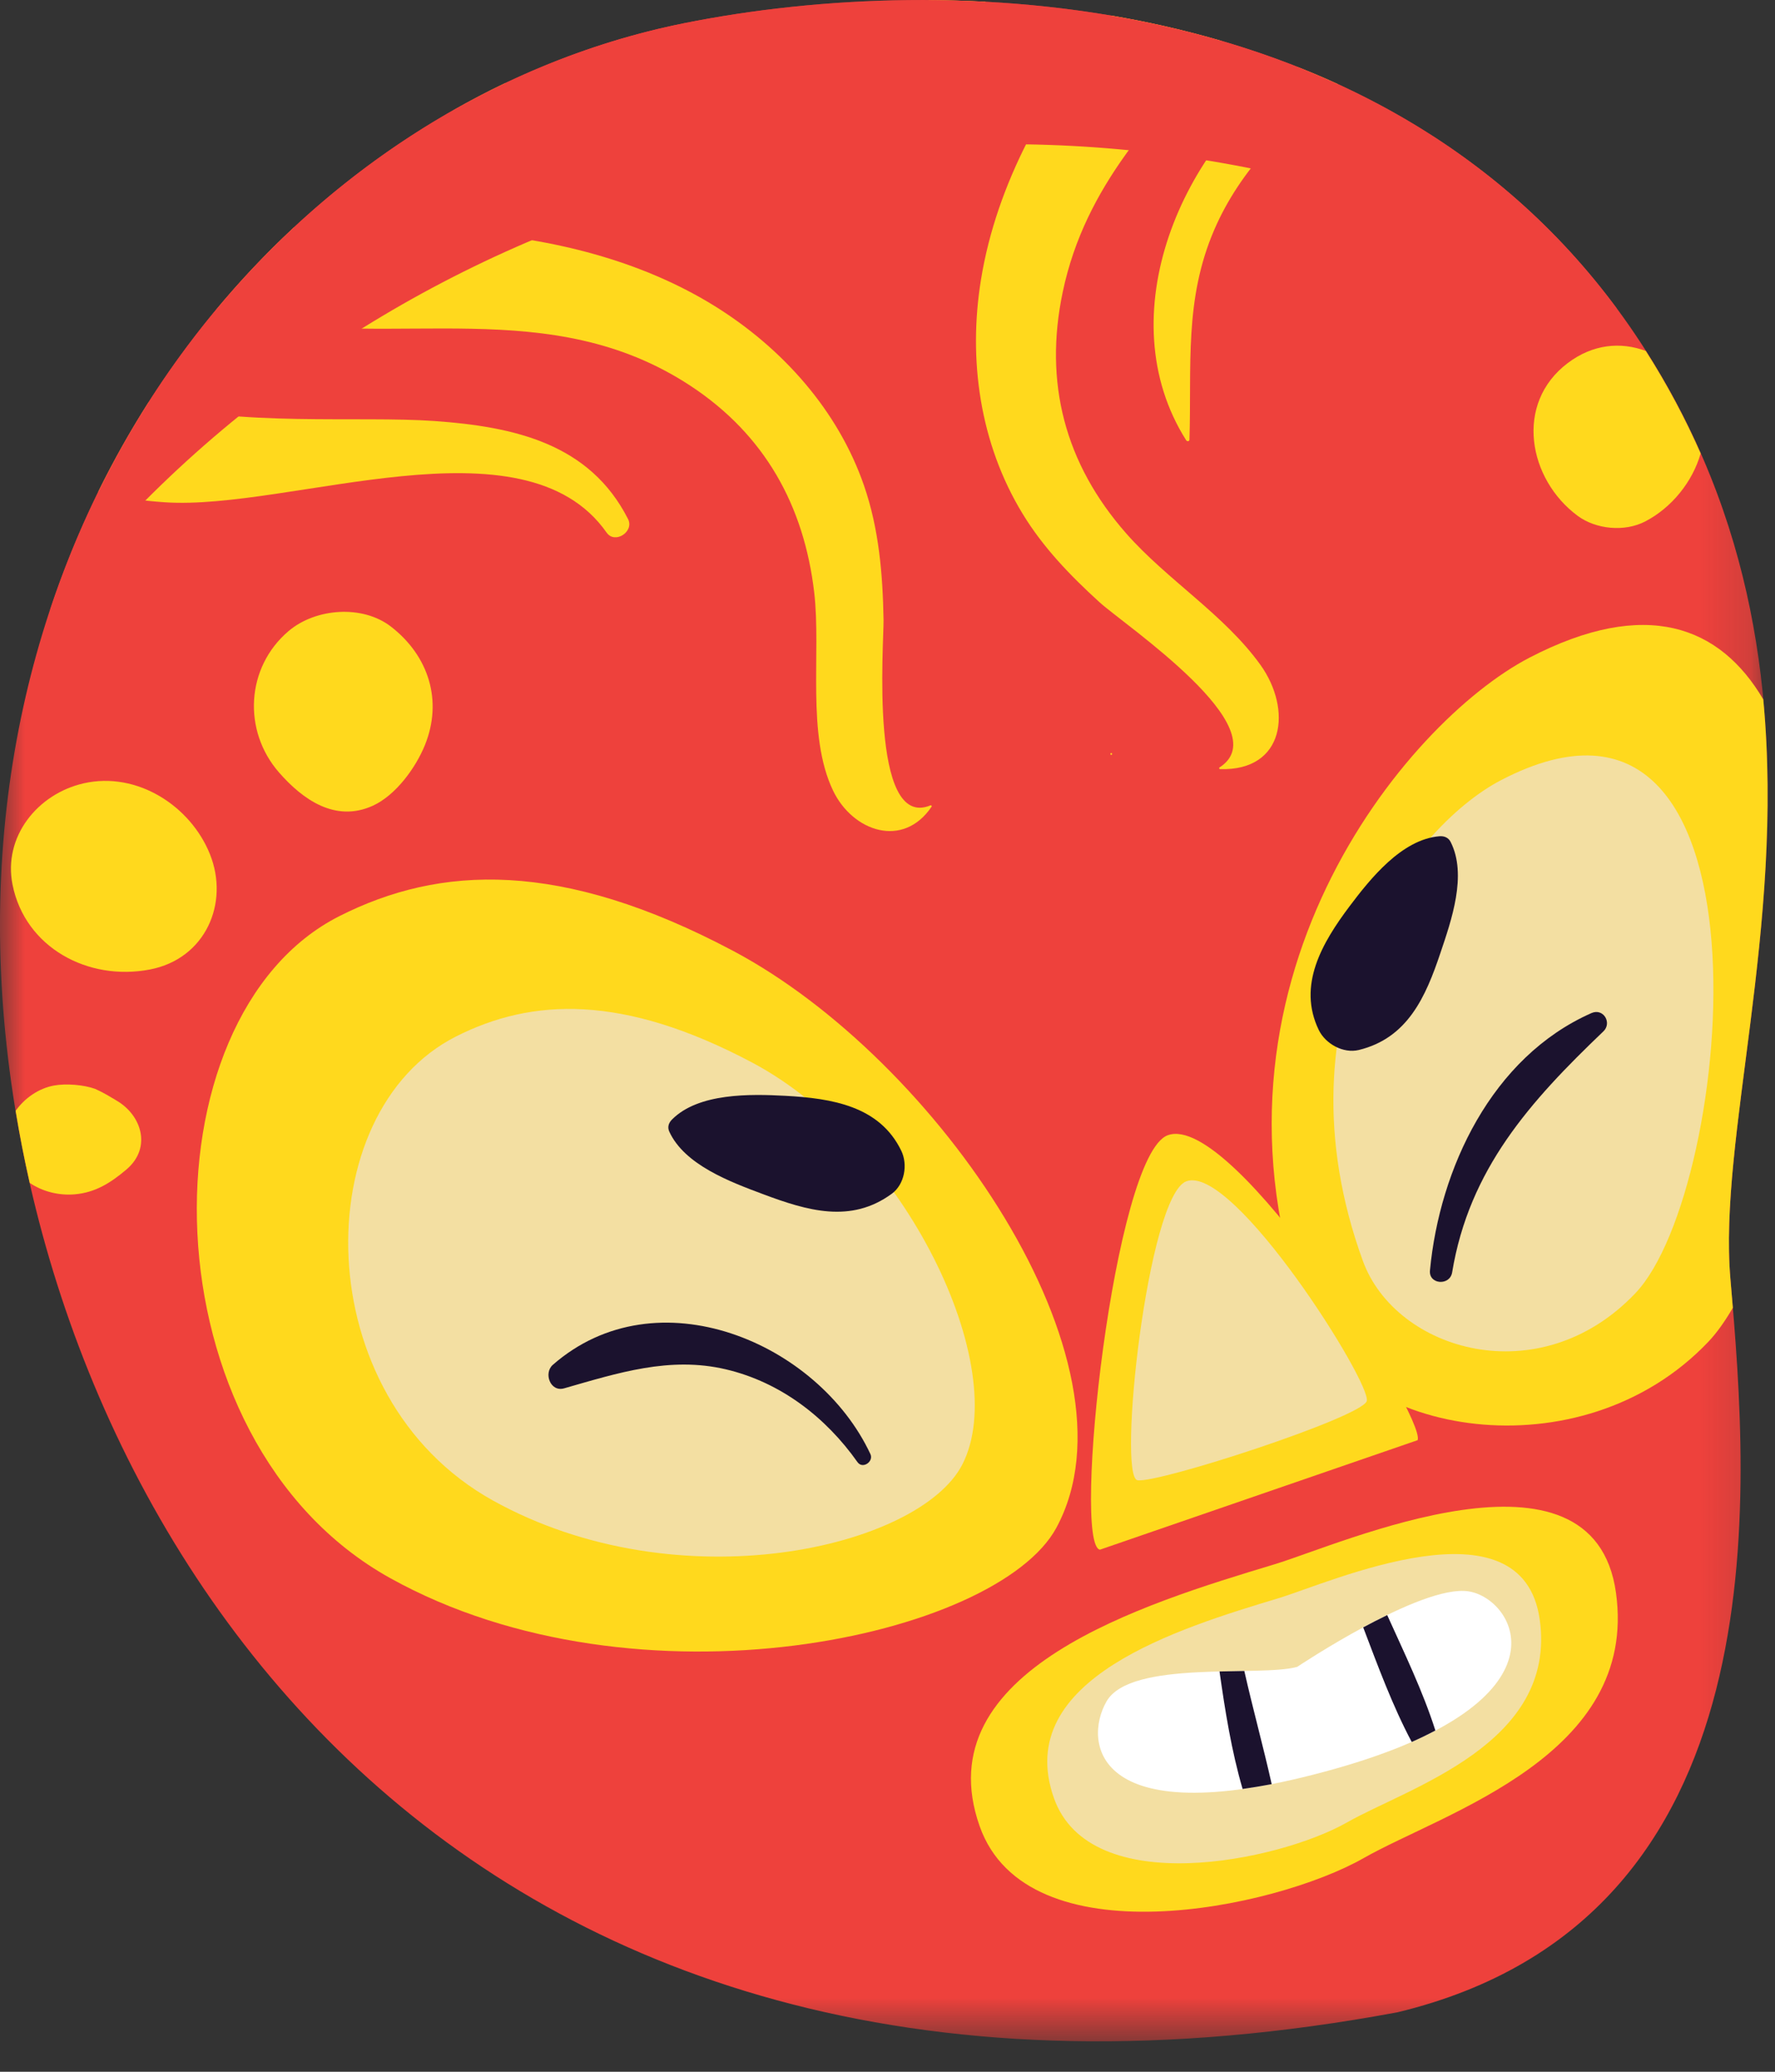 <svg width="36" height="42" viewBox="0 0 36 42" fill="none" xmlns="http://www.w3.org/2000/svg">
<rect x="0" y="0" width="36" height="42" fill="#333333" stroke="none"/>
<mask id="mask0_22_3851" style="mask-type:luminance" maskUnits="userSpaceOnUse" x="0" y="0" width="36" height="42">
<path d="M0 0H35.852V41.383H0V0Z" fill="#EE413C"/>
</mask>
<g mask="url(#mask0_22_3851)">
<path fill-rule="evenodd" clip-rule="evenodd" d="M13.877 0.47C5.991 2.053 -0.847 10.05 0.085 20.696C1.018 31.343 9.436 44.315 28.345 40.794C36.198 38.901 35.467 30.214 35.096 25.932C34.725 21.649 37.983 14.147 33.278 6.951C28.573 -0.245 19.431 -0.645 13.877 0.47Z" fill="#EE413C"/>
</g>
<path fill-rule="evenodd" clip-rule="evenodd" d="M6.884 18.572C2.854 20.606 2.889 29.2 7.913 31.992C12.937 34.784 20.227 33.19 21.426 30.97C23.233 27.621 19.004 21.471 14.871 19.278C11.373 17.422 8.924 17.541 6.884 18.572Z" fill="#FFD91D"/>
<path fill-rule="evenodd" clip-rule="evenodd" d="M9.251 21.011C6.22 22.541 6.217 28.318 9.995 30.418C13.774 32.517 18.643 31.379 19.515 29.694C20.535 27.724 18.366 23.191 15.257 21.542C12.627 20.146 10.785 20.236 9.251 21.011Z" fill="#F3DFA2"/>
<path fill-rule="evenodd" clip-rule="evenodd" d="M35.096 25.932C34.85 23.089 36.2 18.827 35.762 14.179C34.89 12.696 33.387 12.105 31.023 13.331C28.5 14.64 24.07 19.997 26.494 26.658C27.381 29.095 32.059 29.927 34.649 27.2C34.821 27.019 34.986 26.785 35.145 26.512C35.129 26.312 35.112 26.116 35.096 25.932Z" fill="#FFD91D"/>
<path fill-rule="evenodd" clip-rule="evenodd" d="M30.451 15.812C28.558 16.793 25.823 20.564 27.641 25.561C28.307 27.389 31.228 28.261 33.17 26.215C35.182 24.097 36.182 12.838 30.451 15.812Z" fill="#F3DFA2"/>
<path fill-rule="evenodd" clip-rule="evenodd" d="M17.653 29.477C16.59 27.209 13.321 25.825 11.212 27.669C11.021 27.836 11.16 28.226 11.442 28.145C12.53 27.834 13.583 27.492 14.722 27.76C15.832 28.021 16.75 28.733 17.392 29.642C17.495 29.788 17.725 29.631 17.653 29.477Z" fill="#1B122E"/>
<path fill-rule="evenodd" clip-rule="evenodd" d="M29.452 25.794C29.797 23.704 31.028 22.333 32.52 20.908C32.699 20.736 32.52 20.431 32.277 20.538C30.253 21.432 29.197 23.693 29.002 25.756C28.975 26.043 29.407 26.072 29.452 25.794Z" fill="#1B122E"/>
<path fill-rule="evenodd" clip-rule="evenodd" d="M29.193 16.953C28.429 17.016 27.79 17.816 27.371 18.373C26.815 19.113 26.309 19.975 26.747 20.881C26.882 21.159 27.241 21.363 27.559 21.286C28.55 21.045 28.916 20.207 29.213 19.322C29.436 18.659 29.762 17.736 29.42 17.066C29.375 16.978 29.288 16.945 29.193 16.953Z" fill="#1B122E"/>
<path fill-rule="evenodd" clip-rule="evenodd" d="M13.574 22.94C13.883 23.616 14.814 23.961 15.474 24.208C16.374 24.545 17.257 24.808 18.086 24.201C18.349 24.009 18.415 23.608 18.279 23.328C17.841 22.421 16.87 22.266 15.928 22.215C15.216 22.177 14.165 22.155 13.628 22.697C13.561 22.764 13.533 22.851 13.574 22.94Z" fill="#1B122E"/>
<path fill-rule="evenodd" clip-rule="evenodd" d="M28.752 29.196C28.921 28.734 25.015 22.519 23.682 23.015C22.591 23.422 21.74 31.32 22.309 31.416" fill="#FFD91D"/>
<path fill-rule="evenodd" clip-rule="evenodd" d="M25.85 31.712C23.195 32.515 18.755 33.856 19.868 37.019C20.826 39.741 25.841 38.702 27.656 37.669C29.293 36.738 33.232 35.589 32.775 32.291C32.318 28.994 27.202 31.304 25.85 31.712Z" fill="#FFD91D"/>
<path fill-rule="evenodd" clip-rule="evenodd" d="M25.942 32.396C23.914 33.009 20.525 34.033 21.374 36.448C22.105 38.526 25.935 37.733 27.32 36.945C28.57 36.234 31.578 35.356 31.229 32.838C30.881 30.321 26.974 32.084 25.942 32.396Z" fill="#F3DFA2"/>
<path fill-rule="evenodd" clip-rule="evenodd" d="M24.061 23.948C23.274 24.241 22.66 29.939 23.07 30.008C23.481 30.078 27.597 28.739 27.719 28.406C27.841 28.073 25.023 23.59 24.061 23.948Z" fill="#F3DFA2"/>
<path fill-rule="evenodd" clip-rule="evenodd" d="M26.309 33.792C25.557 34.002 22.932 33.642 22.443 34.491C21.953 35.341 22.21 37.23 27.071 35.86C31.932 34.49 30.747 32.41 29.785 32.261C28.823 32.111 26.309 33.792 26.309 33.792Z" fill="white"/>
<path fill-rule="evenodd" clip-rule="evenodd" d="M24.734 33.885C24.846 34.677 24.977 35.498 25.202 36.267C25.388 36.241 25.584 36.209 25.792 36.169C25.621 35.403 25.41 34.643 25.237 33.875C25.075 33.878 24.906 33.881 24.734 33.885Z" fill="#1B122E"/>
<path fill-rule="evenodd" clip-rule="evenodd" d="M27.648 32.991C27.946 33.774 28.242 34.581 28.632 35.314C28.806 35.238 28.964 35.16 29.112 35.082C28.859 34.287 28.481 33.509 28.135 32.742C27.97 32.822 27.806 32.906 27.648 32.991Z" fill="#1B122E"/>
<path fill-rule="evenodd" clip-rule="evenodd" d="M22.538 15.303C22.562 15.303 22.562 15.267 22.538 15.267C22.514 15.267 22.514 15.303 22.538 15.303Z" fill="#FFD91D"/>
<path fill-rule="evenodd" clip-rule="evenodd" d="M7.933 12.706C7.352 12.254 6.399 12.329 5.852 12.794C4.989 13.527 4.917 14.812 5.66 15.661C6.137 16.206 6.799 16.681 7.562 16.334C8.025 16.123 8.43 15.568 8.618 15.105C8.983 14.204 8.694 13.297 7.933 12.706Z" fill="#FFD91D"/>
<path fill-rule="evenodd" clip-rule="evenodd" d="M1.697 15.88C0.758 16.094 0.059 16.966 0.255 17.938C0.512 19.211 1.787 19.896 3.041 19.654C4.168 19.437 4.656 18.309 4.258 17.317C3.867 16.342 2.783 15.633 1.697 15.88Z" fill="#FFD91D"/>
<path fill-rule="evenodd" clip-rule="evenodd" d="M1.517 24.212C1.941 24.175 2.25 23.974 2.563 23.71C3.097 23.259 2.864 22.565 2.308 22.281C2.374 22.314 2.36 22.305 2.268 22.255C2.16 22.188 2.047 22.128 1.931 22.075C1.702 21.991 1.338 21.962 1.098 22.006C0.788 22.062 0.501 22.259 0.317 22.52C0.397 23.005 0.492 23.492 0.603 23.98C0.862 24.156 1.191 24.24 1.517 24.212Z" fill="#FFD91D"/>
<path fill-rule="evenodd" clip-rule="evenodd" d="M31.798 7.359C30.707 8.181 30.996 9.717 31.997 10.457C32.37 10.733 32.951 10.787 33.366 10.572C33.905 10.293 34.329 9.766 34.492 9.192C34.187 8.5 33.82 7.806 33.38 7.115C32.868 6.924 32.305 6.977 31.798 7.359Z" fill="#FFD91D"/>
<path fill-rule="evenodd" clip-rule="evenodd" d="M14.002 7.82C15.512 8.812 16.308 10.252 16.514 12.014C16.656 13.238 16.352 14.895 16.897 16.03C17.295 16.857 18.316 17.21 18.894 16.354C18.904 16.339 18.888 16.32 18.871 16.327C17.628 16.842 17.928 13.013 17.92 12.57C17.904 11.647 17.828 10.725 17.524 9.845C16.999 8.323 15.868 7.055 14.491 6.202C12.987 5.271 11.19 4.834 9.43 4.708C8.345 4.631 7.11 4.719 5.965 4.609C5.404 5.131 4.872 5.694 4.373 6.296C4.567 6.355 4.765 6.408 4.964 6.448C8.053 7.069 11.151 5.948 14.002 7.82Z" fill="#FFD91D"/>
<path fill-rule="evenodd" clip-rule="evenodd" d="M19.896 5.669C19.632 7.293 19.873 8.992 20.739 10.413C21.156 11.099 21.706 11.668 22.3 12.209C22.805 12.669 25.954 14.777 24.733 15.559C24.719 15.568 24.728 15.591 24.744 15.592C26.061 15.633 26.21 14.38 25.564 13.479C24.83 12.458 23.674 11.759 22.844 10.817C21.596 9.399 21.168 7.755 21.554 5.92C22.012 3.74 23.438 2.345 24.771 0.83C24.031 0.614 23.284 0.443 22.537 0.316C22.52 0.337 22.501 0.359 22.484 0.38C21.234 1.918 20.214 3.706 19.896 5.669Z" fill="#FFD91D"/>
<path fill-rule="evenodd" clip-rule="evenodd" d="M14.221 3.646C14.248 3.638 14.262 3.592 14.226 3.585C13.214 3.36 12.235 3.12 11.349 2.563C10.949 2.311 10.601 1.994 10.247 1.685C9.889 1.855 9.536 2.043 9.189 2.241C9.742 2.572 10.22 3.005 10.815 3.306C11.861 3.835 13.095 3.98 14.221 3.646Z" fill="#FFD91D"/>
<path fill-rule="evenodd" clip-rule="evenodd" d="M18.103 2.371C18.091 2.385 18.111 2.403 18.125 2.396C19.284 1.91 19.636 1.078 19.988 0.036C19.6 0.015 19.216 0.005 18.835 0.002C18.889 0.819 18.773 1.613 18.103 2.371Z" fill="#FFD91D"/>
<path fill-rule="evenodd" clip-rule="evenodd" d="M24.058 8.926C24.074 8.952 24.122 8.952 24.124 8.914C24.171 7.425 24.014 6.075 24.629 4.654C25.156 3.435 26.096 2.514 27.135 1.706C26.866 1.582 26.593 1.468 26.318 1.36C23.956 2.933 22.467 6.413 24.058 8.926Z" fill="#FFD91D"/>
<path fill-rule="evenodd" clip-rule="evenodd" d="M3.351 10.183C5.896 10.35 10.621 8.399 12.303 10.797C12.472 11.038 12.867 10.778 12.738 10.523C11.962 8.995 10.439 8.65 8.808 8.535C7.282 8.427 4.847 8.657 3.015 8.156C2.647 8.735 2.304 9.339 1.994 9.969C2.416 10.087 2.881 10.152 3.351 10.183Z" fill="#FFD91D"/>
<path fill-rule="evenodd" clip-rule="evenodd" d="M13.877 0.47C8.226 1.604 3.115 6.033 1.013 12.369C1.32 11.954 1.649 11.553 1.988 11.169C5.291 7.435 9.804 4.744 14.706 3.584C19.608 2.424 24.877 2.8 29.556 4.645C30.68 5.088 31.773 5.624 32.796 6.261C27.971 -0.269 19.247 -0.608 13.877 0.47Z" fill="#EE413C"/>
</svg>
